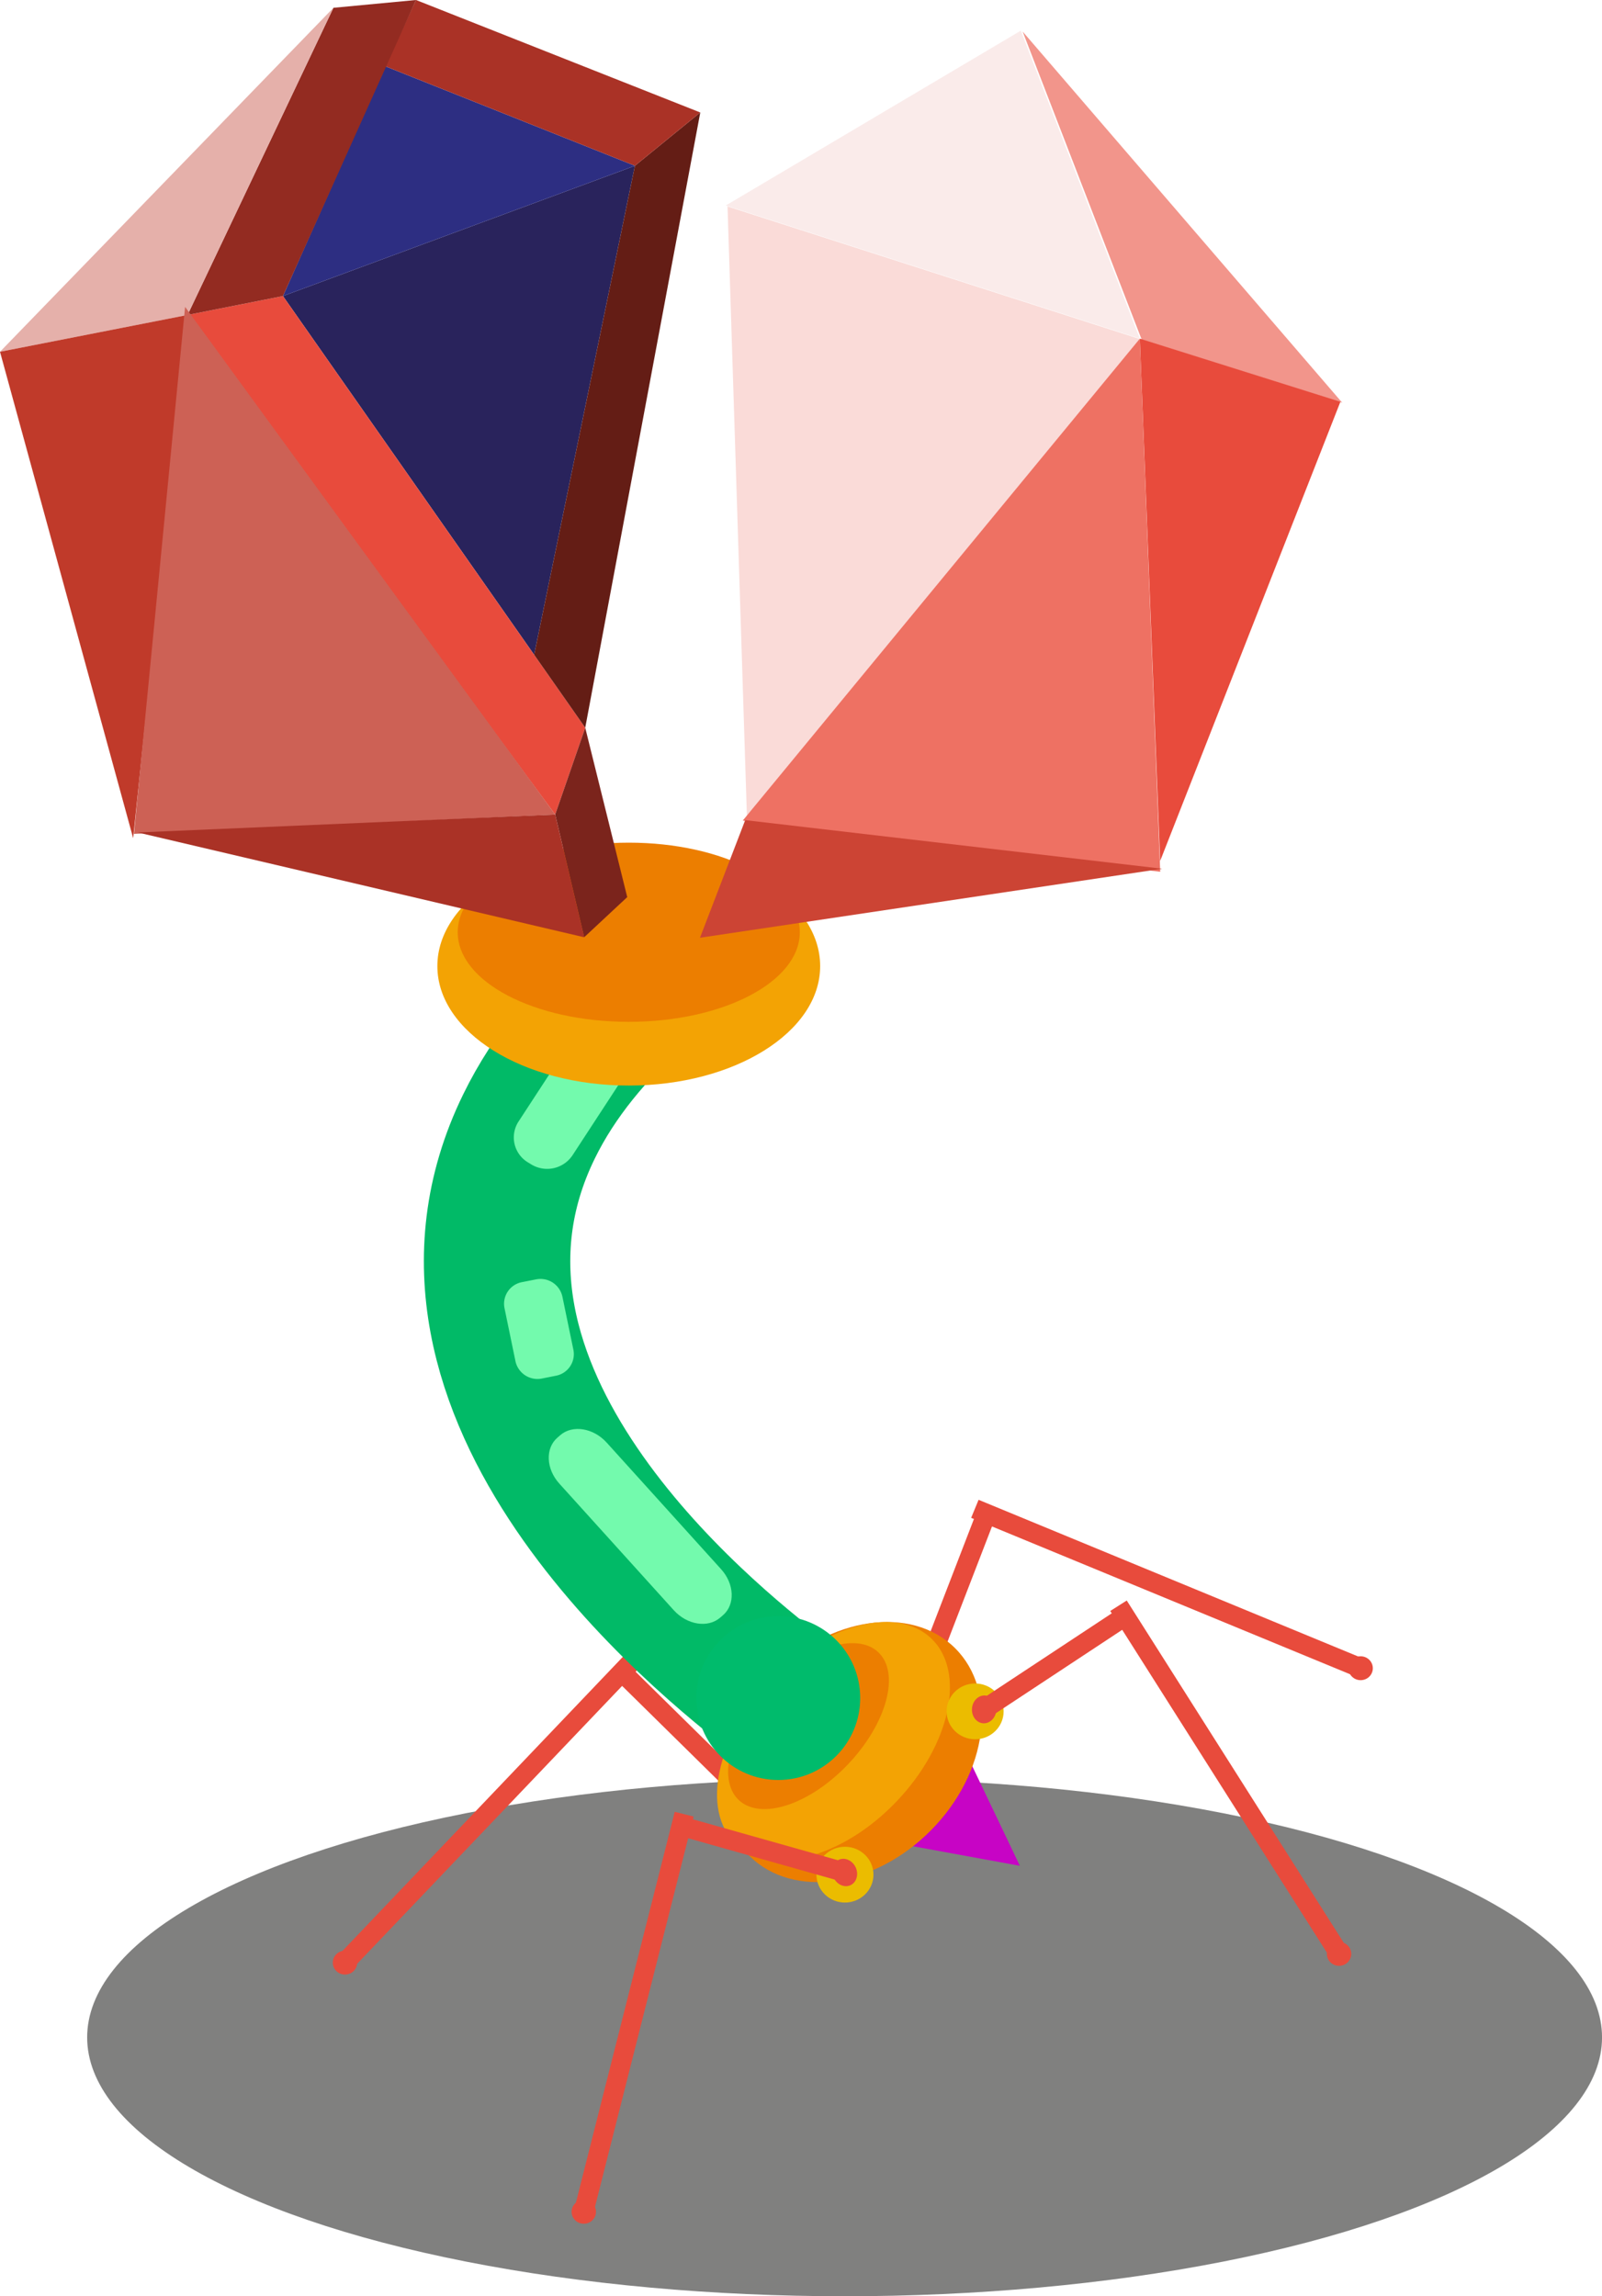 <svg id="Calque_1" data-name="Calque 1" xmlns="http://www.w3.org/2000/svg" viewBox="0 0 492.4 705.59"><defs><style>.cls-1{fill:#1d1d1b;opacity:0.56;}.cls-2,.cls-8{fill:none;}.cls-2,.cls-3{stroke:#e84b3c;stroke-width:6px;}.cls-2,.cls-3,.cls-8{stroke-miterlimit:10;}.cls-3,.cls-4{fill:#e84b3c;}.cls-5{fill:#c704c5;}.cls-6{fill:#ec7e00;}.cls-7{fill:#f3a304;}.cls-8{stroke:#01ba67;stroke-width:45px;}.cls-9{fill:#aa3226;}.cls-10{fill:#cc4434;}.cls-11{fill:#00bb6c;}.cls-12{fill:#73faad;}.cls-13{fill:#29235c;}.cls-14{fill:#2d2e82;}.cls-15{fill:#7b241c;}.cls-16{fill:#641d15;}.cls-17{fill:#932b21;}.cls-18{fill:#e5b0aa;}.cls-19{fill:#c03a2a;}.cls-20{fill:#cd6155;}.cls-21{fill:#f2958b;}.cls-22{fill:#fadbd8;}.cls-23{fill:#ee7163;}.cls-24{fill:#faebea;}.cls-25{fill:#ebbc00;}</style></defs><ellipse class="cls-1" cx="259.6" cy="626.05" rx="232.81" ry="79.54"/><line class="cls-2" x1="106.34" y1="602.69" x2="193.79" y2="511"/><line class="cls-3" x1="191.62" y1="514.23" x2="228.84" y2="550.88"/><ellipse class="cls-4" cx="106.04" cy="603.07" rx="3.75" ry="3.67"/><ellipse class="cls-4" cx="461.56" cy="778.52" rx="4.28" ry="3.75" transform="translate(-611.32 888.82) rotate(-81.32)"/><line class="cls-2" x1="417.78" y1="512.38" x2="299.64" y2="463.63"/><line class="cls-3" x1="302.97" y1="465.72" x2="284.32" y2="514.04"/><ellipse class="cls-4" cx="418.21" cy="512.61" rx="3.75" ry="3.67"/><ellipse class="cls-4" cx="518.39" cy="741.39" rx="3.73" ry="4.31" transform="translate(-568.03 211.2) rotate(-35.55)"/><polygon class="cls-5" points="313.48 573.33 275.56 566.39 297.15 539.16 313.48 573.33"/><ellipse class="cls-6" cx="495.53" cy="766.84" rx="44.92" ry="34.11" transform="translate(-632.06 353.07) rotate(-45.42)"/><ellipse class="cls-7" cx="489.79" cy="763.36" rx="43.57" ry="26.83" transform="translate(-634.33 362.95) rotate(-46.38)"/><ellipse class="cls-6" cx="482.1" cy="758.84" rx="31.23" ry="16.88" transform="translate(-634.21 359.91) rotate(-46.64)"/><path class="cls-8" d="M473.06,749.55c-23.51-18-116.79-93.37-76.87-175,7.81-16,19.59-29.86,32.92-41.79" transform="translate(-233.6 -228.41)"/><path class="cls-9" d="M461.52,514.49" transform="translate(-233.6 -228.41)"/><path class="cls-10" d="M529.51,571.15" transform="translate(-233.6 -228.41)"/><circle class="cls-11" cx="239.22" cy="521.77" r="25.18"/><path class="cls-12" d="M404.94,670.16l.87-.76c3.78-3.26,10.17-2.23,14.27,2.3l35.17,38.9c4.1,4.54,4.36,10.86.57,14.13l-.87.75c-3.78,3.26-10.17,2.24-14.27-2.3l-35.17-38.9C401.41,679.74,401.16,673.42,404.94,670.16Z" transform="translate(-233.6 -228.41)"/><path class="cls-12" d="M429.37,534.11l1,.61a9,9,0,0,1,2.83,12.51l-23.62,36.16a9.37,9.37,0,0,1-12.78,2.76l-1-.61A8.94,8.94,0,0,1,393,573l23.61-36.16A9.39,9.39,0,0,1,429.37,534.11Z" transform="translate(-233.6 -228.41)"/><ellipse class="cls-7" cx="193.26" cy="296.86" rx="58.83" ry="36.71"/><ellipse class="cls-6" cx="193.26" cy="286.46" rx="52.57" ry="27.53"/><polygon class="cls-13" points="86.97 90.97 164.18 201.2 195.15 50.94 86.97 90.97"/><polygon class="cls-14" points="195.15 50.94 86.97 90.97 118.42 20.36 195.15 50.94"/><polygon class="cls-4" points="86.97 90.97 57.65 96.78 170.64 250.3 179.88 223.62 86.97 90.97"/><polygon class="cls-15" points="192.79 275.66 179.55 288 170.64 250.3 179.88 223.62 192.79 275.66"/><polygon class="cls-16" points="164.18 201.2 179.88 223.62 215.24 34.56 195.15 50.94 164.18 201.2"/><polygon class="cls-9" points="195.15 50.94 215.24 34.56 127.87 0 118.42 20.36 195.15 50.94"/><polygon class="cls-17" points="86.97 90.97 57.65 96.78 102.48 2.4 127.87 0 86.97 90.97"/><polygon class="cls-18" points="57.65 96.78 0 108.09 102.48 2.4 57.65 96.78"/><polygon class="cls-19" points="57.65 96.78 0 108.09 40.93 257.55 57.65 96.78"/><polygon class="cls-20" points="170.64 250.3 56.89 94.3 41.17 256.23 170.64 250.3"/><polygon class="cls-9" points="179.55 288 170.64 250.3 42.34 255.8 179.55 288"/><polygon class="cls-21" points="412.56 123.75 350.92 104.36 314.33 9.7 412.56 123.75"/><polygon class="cls-22" points="350.92 104.36 223.62 63.44 229.62 252.31 350.92 104.36"/><polygon class="cls-4" points="411.99 123.46 350.35 104.06 356.59 264.56 411.99 123.46"/><polygon class="cls-23" points="356.61 267.87 350.35 104.06 228.3 252.14 356.61 267.87"/><polygon class="cls-10" points="357.22 266.94 229.05 252.01 215.15 288.15 357.22 266.94"/><polygon class="cls-24" points="313.77 9.41 350.36 104.06 223.07 63.15 313.77 9.41"/><path class="cls-12" d="M394.07,622.38l4.26-.84a6.9,6.9,0,0,1,8.13,5.28l3.38,16.33a6.76,6.76,0,0,1-5.41,8l-4.25.85a6.92,6.92,0,0,1-8.14-5.29l-3.37-16.32A6.76,6.76,0,0,1,394.07,622.38Z" transform="translate(-233.6 -228.41)"/><ellipse class="cls-25" cx="259.71" cy="576.04" rx="8.76" ry="8.57"/><line class="cls-2" x1="179.52" y1="679.16" x2="210.29" y2="557.46"/><line class="cls-3" x1="210.01" y1="561.31" x2="260.76" y2="575.63"/><ellipse class="cls-4" cx="179.44" cy="679.64" rx="3.75" ry="3.67"/><ellipse class="cls-4" cx="493.2" cy="803.79" rx="3.74" ry="4.3" transform="translate(-526.35 54.23) rotate(-24.92)"/><ellipse class="cls-25" cx="299.72" cy="525.87" rx="8.76" ry="8.57"/><line class="cls-2" x1="411.36" y1="599.96" x2="343.79" y2="493.41"/><line class="cls-3" x1="345.27" y1="496.99" x2="301.48" y2="525.88"/><ellipse class="cls-4" cx="411.58" cy="600.39" rx="3.75" ry="3.67"/><ellipse class="cls-4" cx="536.1" cy="753.7" rx="4.28" ry="3.75" transform="translate(-490.28 1001.68) rotate(-85.58)"/></svg>